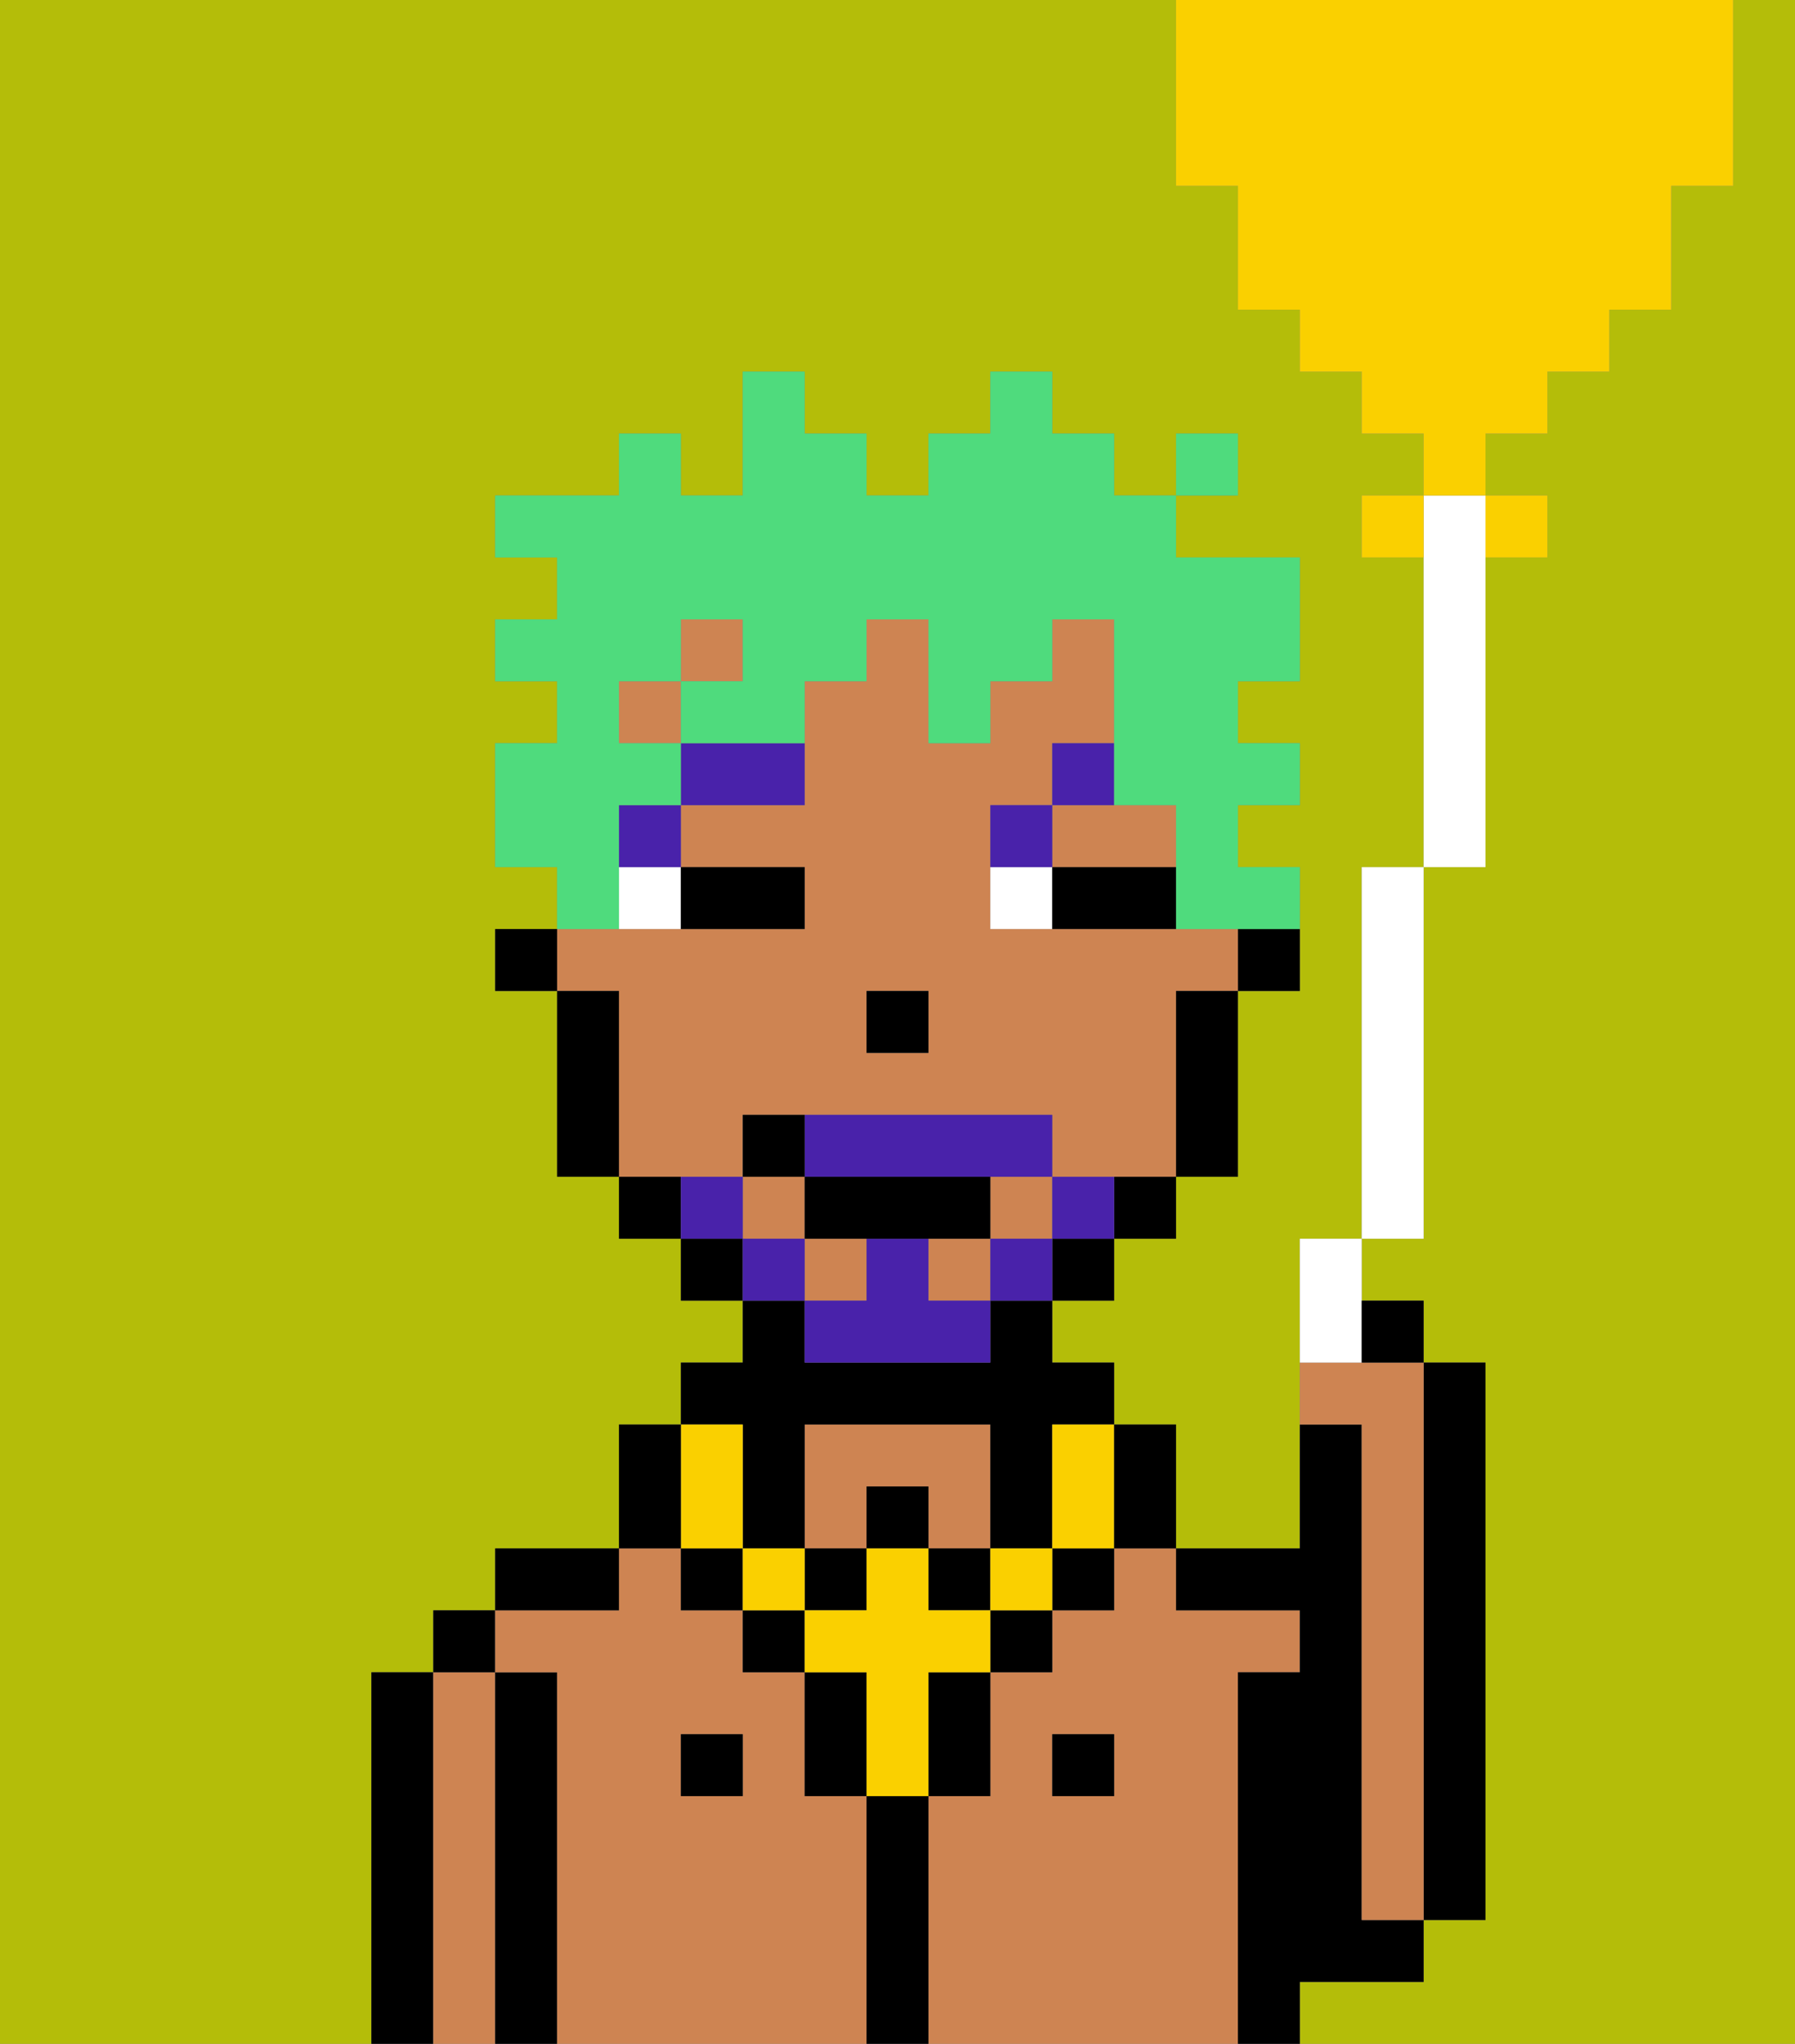 <svg xmlns="http://www.w3.org/2000/svg" viewBox="0 0 29 33"><rect x="0" y="0" width="29" height="33" fill="#808080" stroke="none"/><defs><style>polygon,rect,path{shape-rendering:crispedges;}.ib130-1{fill:#b4bd09;}.ib130-2{fill:#000000;}.ib130-3{fill:#ce8452;}.ib130-4{fill:#ffffff;}.ib130-5{fill:#4922aa;}.ib130-6{fill:#fad000;}.ib130-7{fill:#4922aa;}.ib130-8{fill:#4fdb7d;}</style></defs><path class="ib130-1" d="M27,3V5H26V6H25V7H24V8h1V9H24v5H23v6H22v1h1v1h1v9H23v1H21v1h8V0H28V3Z"/><path class="ib130-1" d="M6,32V27H7V26H8V25h2V23h1V22h1V21H11V20H10V19H9V16H8V15H9V14H8V12H9V11H8V10H9V9H8V8h2V7h1V8h1V6h1V7h1V8h1V7h1V6h1V7h1V8h1V7h1V8H19V9h2v2H20v1h1v1H20v1h1v2H20v3H19v1H18v1H17v1h1v1h1v2h2V20h1V14h1V9H22V8h1V7H22V6H21V5H20V3H19V0H0V33H6Z"/><path class="ib130-2" d="M23,31h1V22H23v9Z"/><path class="ib130-2" d="M7,27H6v6H7V27Z"/><path class="ib130-3" d="M8,27H7v6H8V27Z"/><rect class="ib130-2" x="7" y="26" width="1" height="1"/><path class="ib130-2" d="M9,27H8v6H9V27Z"/><path class="ib130-3" d="M14,24h1v1h1V23H13v2h1Z"/><path class="ib130-3" d="M14,29H13V27H12V26H11V25H10v1H8v1H9v6h5V29Zm-2,0H11V28h1Z"/><path class="ib130-3" d="M20,27h1V26H19V25H18v1H17v1H16v2H15v4h5V27Zm-2,2H17V28h1Z"/><path class="ib130-2" d="M10,25H8v1h2Z"/><rect class="ib130-2" x="11" y="28" width="1" height="1"/><path class="ib130-2" d="M15,29H14v4h1V29Z"/><rect class="ib130-2" x="17" y="28" width="1" height="1"/><path class="ib130-2" d="M22,32h1V31H22V23H21v2H19v1h2v1H20v6h1V32Z"/><path class="ib130-3" d="M22,24v7h1V22H21v1h1Z"/><path class="ib130-2" d="M20,16h1V15H20Z"/><rect class="ib130-3" x="15" y="20" width="1" height="1"/><rect class="ib130-3" x="10" y="11" width="1" height="1"/><rect class="ib130-3" x="13" y="20" width="1" height="1"/><path class="ib130-3" d="M12,19V18h5v1h2V16h1V15H16V13h1V12h1V10H17v1H16v1H15V10H14v1H13v2H11v1h2v1H9v1h1v3h2Zm2-3h1v1H14Z"/><path class="ib130-3" d="M18,14h1V13H17v1Z"/><rect class="ib130-3" x="11" y="10" width="1" height="1"/><rect class="ib130-3" x="16" y="19" width="1" height="1"/><rect class="ib130-3" x="12" y="19" width="1" height="1"/><path class="ib130-2" d="M19,17v2h1V16H19Z"/><path class="ib130-2" d="M18,20h1V19H18Z"/><rect class="ib130-2" x="17" y="20" width="1" height="1"/><rect class="ib130-2" x="11" y="20" width="1" height="1"/><path class="ib130-2" d="M10,19v1h1V19Z"/><path class="ib130-2" d="M10,16H9v3h1V16Z"/><rect class="ib130-2" x="8" y="15" width="1" height="1"/><rect class="ib130-2" x="14" y="16" width="1" height="1"/><path class="ib130-4" d="M10,15h1V14H10Z"/><path class="ib130-4" d="M16,14v1h1V14Z"/><path class="ib130-2" d="M12,15h1V14H11v1Z"/><path class="ib130-2" d="M18,14H17v1h2V14Z"/><rect class="ib130-5" x="10" y="13" width="1" height="1"/><path class="ib130-5" d="M11,13h2V12H11Z"/><path class="ib130-5" d="M17,13H16v1h1Z"/><path class="ib130-5" d="M18,12H17v1h1Z"/><rect class="ib130-2" x="12" y="26" width="1" height="1"/><path class="ib130-2" d="M15,28v1h1V27H15Z"/><rect class="ib130-2" x="16" y="26" width="1" height="1"/><path class="ib130-2" d="M13,27v2h1V27Z"/><rect class="ib130-2" x="17" y="25" width="1" height="1"/><rect class="ib130-2" x="11" y="25" width="1" height="1"/><rect class="ib130-2" x="14" y="24" width="1" height="1"/><rect class="ib130-2" x="13" y="25" width="1" height="1"/><rect class="ib130-2" x="15" y="25" width="1" height="1"/><path class="ib130-2" d="M12,24v1h1V23h3v2h1V23h1V22H17V21H16v1H13V21H12v1H11v1h1Z"/><rect class="ib130-6" x="16" y="25" width="1" height="1"/><path class="ib130-6" d="M15,26V25H14v1H13v1h1v2h1V27h1V26Z"/><rect class="ib130-6" x="12" y="25" width="1" height="1"/><path class="ib130-6" d="M11,25h1V23H11v2Z"/><path class="ib130-6" d="M17,24v1h1V23H17Z"/><path class="ib130-2" d="M19,25V23H18v2Z"/><path class="ib130-2" d="M11,24V23H10v2h1Z"/><path class="ib130-7" d="M17,19v1h1V19Z"/><rect class="ib130-7" x="16" y="20" width="1" height="1"/><path class="ib130-7" d="M15,20H14v1H13v1h3V21H15Z"/><path class="ib130-7" d="M14,19h3V18H13v1Z"/><rect class="ib130-7" x="12" y="20" width="1" height="1"/><path class="ib130-7" d="M12,19H11v1h1Z"/><path class="ib130-2" d="M15,20h1V19H13v1h2Z"/><path class="ib130-2" d="M13,18H12v1h1Z"/><path class="ib130-8" d="M10,14V13h1V12H10V11h1V10h1v1H11v1h2V11h1V10h1v2h1V11h1V10h1v3h1v2h2V14H20V13h1V12H20V11h1V9H19V8H18V7H17V6H16V7H15V8H14V7H13V6H12V8H11V7H10V8H8V9H9v1H8v1H9v1H8v2H9v1h1Z"/><rect class="ib130-8" x="19" y="7" width="1" height="1"/><path class="ib130-4" d="M24,9V8H23v6h1Z"/><rect class="ib130-4" x="22" y="14" width="1" height="6"/><path class="ib130-4" d="M22,21V20H21v2h1Z"/><path class="ib130-6" d="M22,8V9h1V8Z"/><rect class="ib130-6" x="24" y="8" width="1" height="1"/><path class="ib130-6" d="M20,3V5h1V6h1V7h1V8h1V7h1V6h1V5h1V3h1V0H19V3Z"/><path class="ib130-2" d="M23,22V21H22v1Z"/></svg>